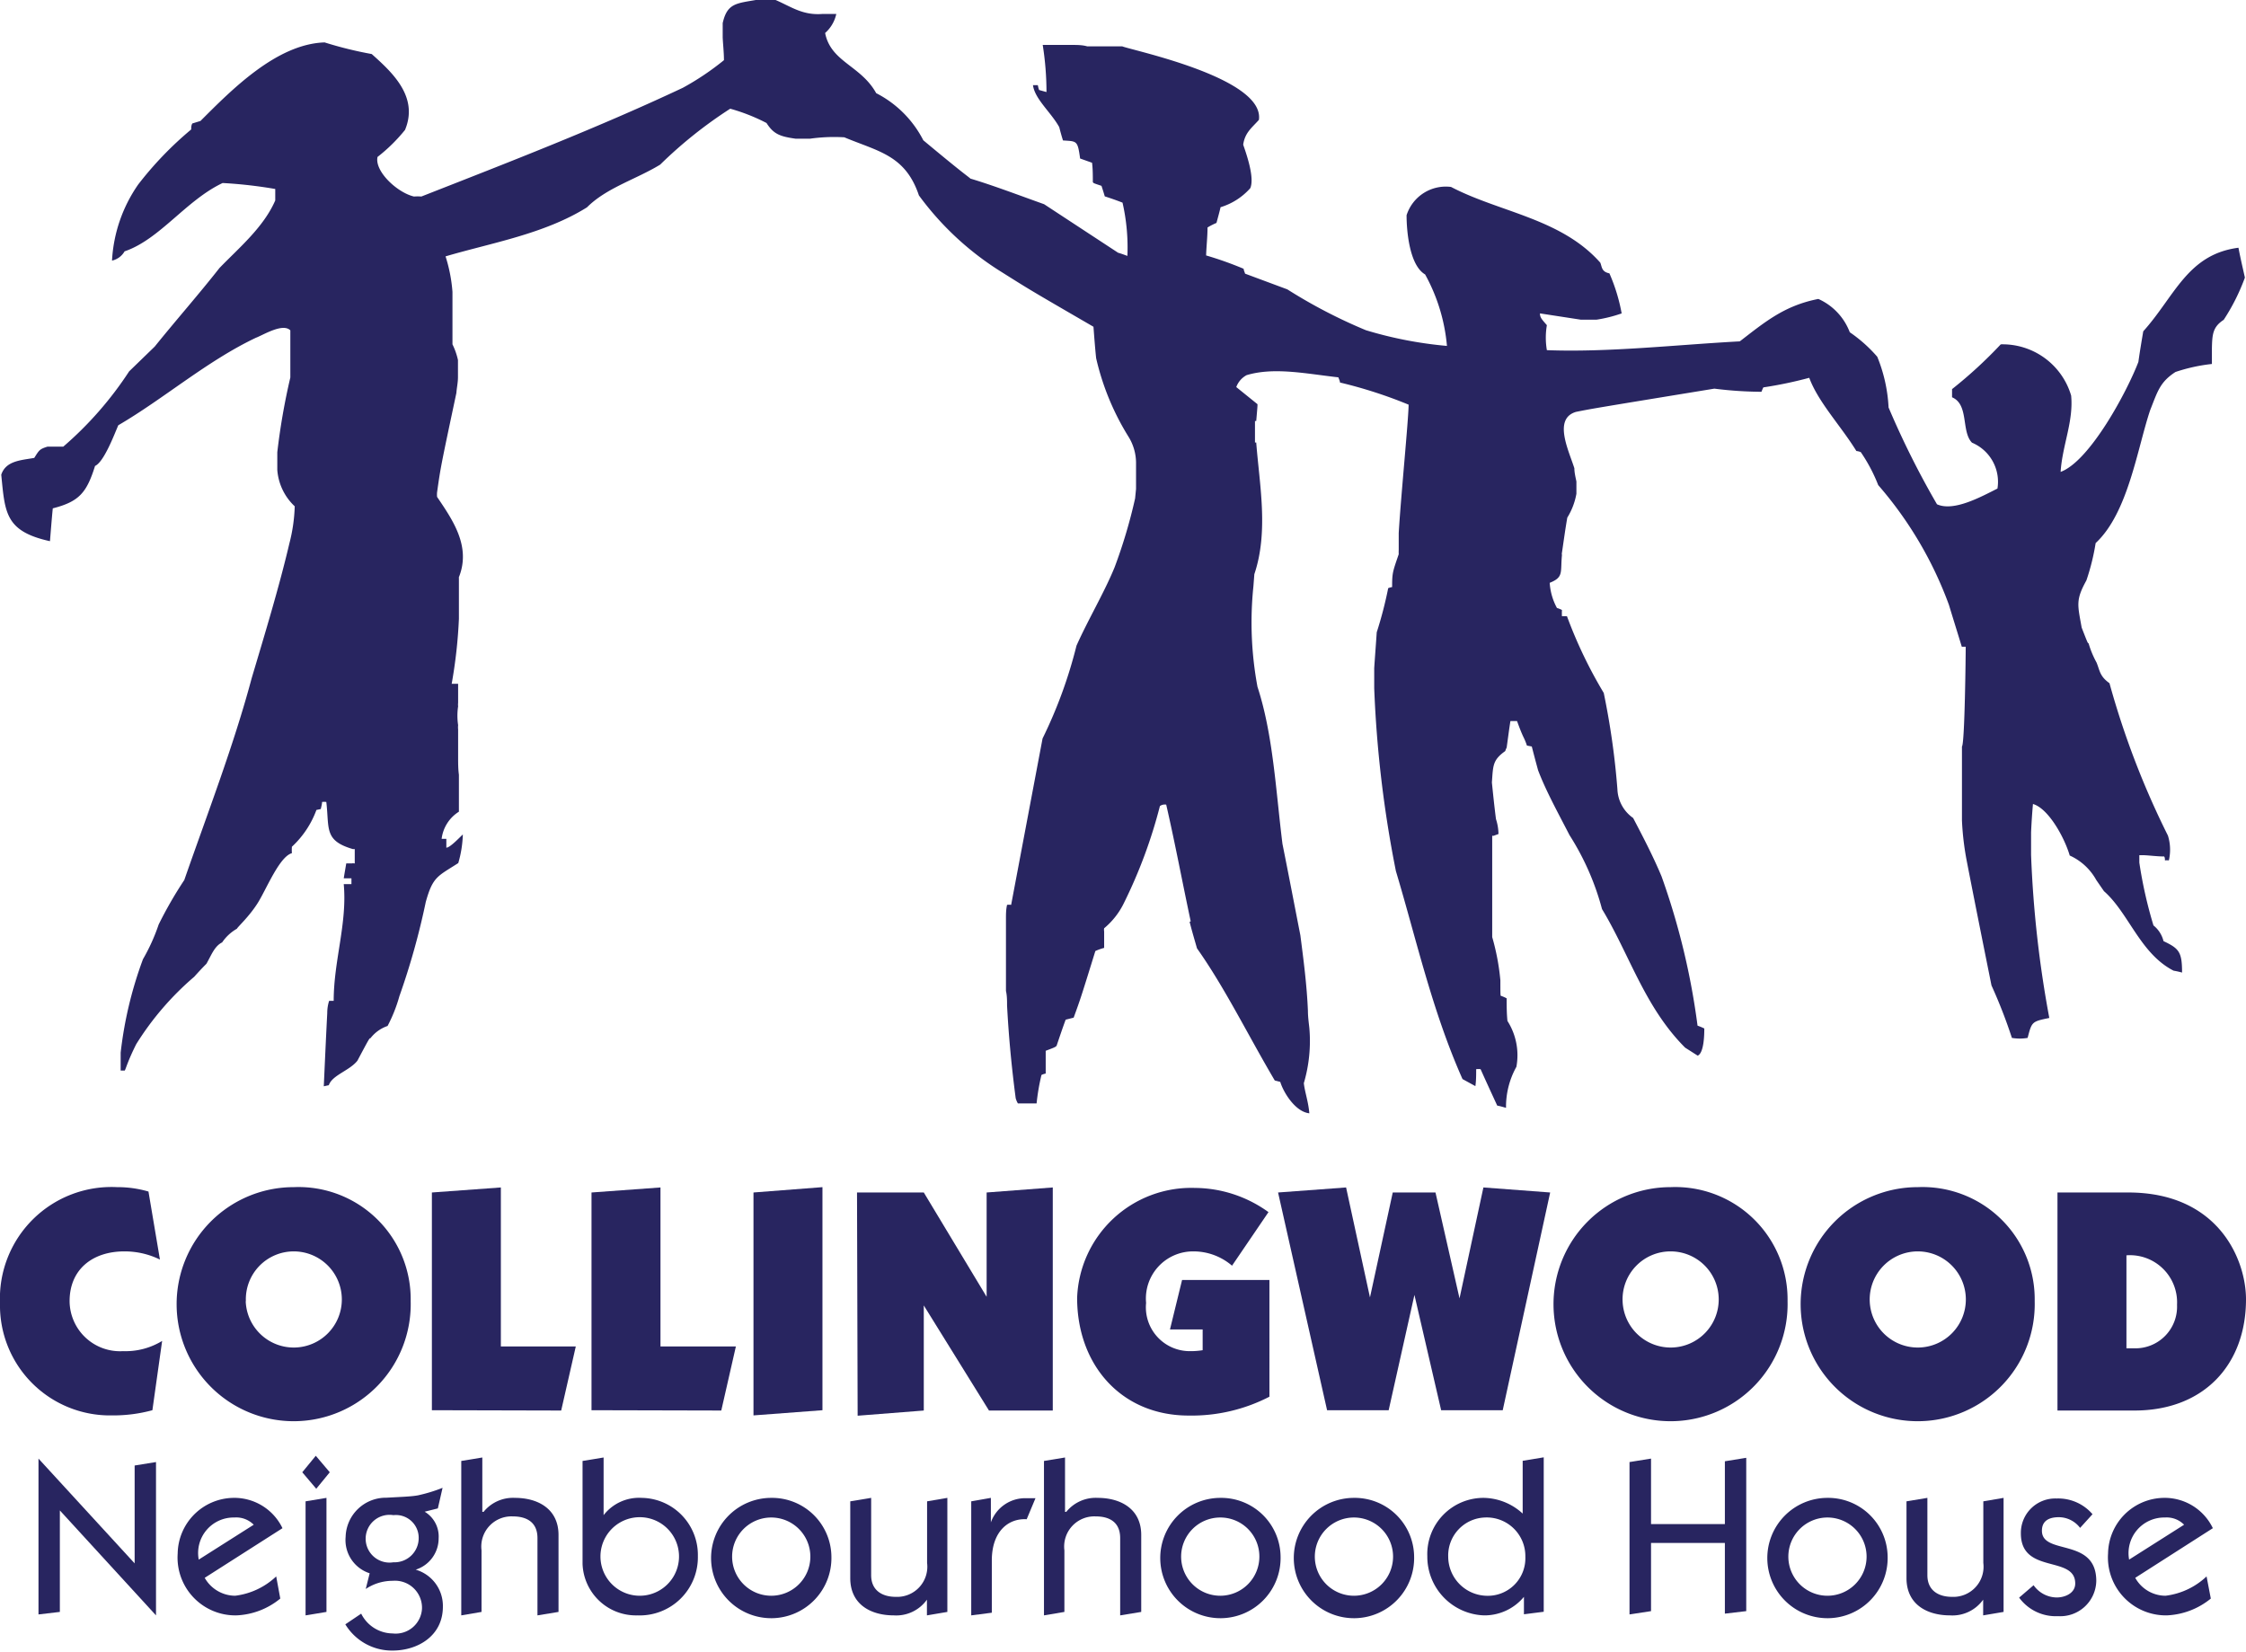 <svg id="Layer_1" data-name="Layer 1" xmlns="http://www.w3.org/2000/svg" viewBox="0 0 142.96 105.16"><defs><style>.cls-1,.cls-2{fill:#282560;}.cls-1{fill-rule:evenodd;}</style></defs><title>cnh logo 2017</title><path class="cls-1" d="M203.14,212.74c-.53-2.48-1-5-1.56-7.43a.55.55,0,0,0-.4.09,31.48,31.48,0,0,1-2.28,6.15,4.83,4.83,0,0,1-1.27,1.63.54.54,0,0,0,0,.2v1.05a3.38,3.38,0,0,0-.56.2c-.93,3-.93,3-1.38,4.24l-.51.13c-.2.54-.39,1.11-.58,1.67-.11.09-.11.09-.69.31v1.45a1,1,0,0,0-.27.09,13.76,13.76,0,0,0-.31,1.81c-.4,0-.79,0-1.19,0A1.38,1.38,0,0,1,192,224c-.27-2.05-.45-4-.55-5.91,0-.31,0-.62-.07-.92v-2.8c0-.22,0-.43,0-.63,0-.38,0-.75,0-1.11s0-.63.07-.94a1.09,1.09,0,0,1,.26,0l2-10.59a29.56,29.56,0,0,0,2.16-5.91c.76-1.7,1.76-3.36,2.43-5a32.9,32.9,0,0,0,1.3-4.37l.06-.61c0-.28,0-.55,0-.82s0-.58,0-.87a3.18,3.18,0,0,0-.48-1.63,16.4,16.4,0,0,1-2.06-5c-.07-.67-.12-1.34-.17-2-4-2.32-4-2.32-5.81-3.46a18.83,18.83,0,0,1-5.3-4.9c-.86-2.56-2.57-2.79-4.75-3.7a11,11,0,0,0-2.19.09H178c-1-.14-1.41-.29-1.86-1a12,12,0,0,0-2.31-.91,28,28,0,0,0-4.46,3.56c-1.54.94-3.41,1.47-4.66,2.72-2.72,1.7-6.09,2.26-9,3.12a9.84,9.84,0,0,1,.44,2.26v.86c0,.81,0,1.65,0,2.48a4.33,4.33,0,0,1,.35,1v1.09c0,.35-.08.69-.1,1-1,4.71-1,4.71-1.23,6.33a1.67,1.67,0,0,0,0,.29c1,1.48,2.17,3.15,1.39,5.11a.06.06,0,0,0,0,.05c0,.86,0,1.73,0,2.6v0a31.19,31.19,0,0,1-.46,4.14h.41v1.21a.93.93,0,0,0,0,.22,4,4,0,0,0,0,1.2,1.26,1.26,0,0,0,0,.27v.67c0,.37,0,.75,0,1.12s0,.73.05,1.1c0,.77,0,1.55,0,2.35a2.38,2.38,0,0,0-1.1,1.73h.3v.56c.24,0,.85-.66,1.05-.84a7.2,7.2,0,0,1-.29,1.82c-1.32.85-1.62.86-2.07,2.48a46.14,46.14,0,0,1-1.68,6,9.56,9.56,0,0,1-.75,1.89,2.32,2.32,0,0,0-1.09.78c-.07,0-.07,0-.83,1.43-.49.63-1.61.92-1.82,1.56l-.32.07c.07-1.56.14-3.12.22-4.66q0-.41.12-.78h.29c0-2.56.87-4.93.64-7.43h.49V210h-.49c.05-.32.11-.65.16-.95h.38a.15.15,0,0,1,.1,0h.06v-.91h-.06s0,0-.06,0c-1.85-.54-1.49-1.31-1.69-3a1.23,1.23,0,0,0-.27,0c0,.14-.05.29-.08.45l-.28.06a6,6,0,0,1-1.56,2.34,2.68,2.68,0,0,0,0,.41c-.8.22-1.63,2.31-2.18,3.18s-1.27,1.51-1.32,1.63a2.81,2.81,0,0,0-.94.87c-.49.24-.69.82-1,1.36-.27.27-.52.54-.78.83a18.53,18.53,0,0,0-3.69,4.29c-.55,1.1-.64,1.52-.73,1.68h-.26V221.1a25.25,25.25,0,0,1,1.42-5.95,12.22,12.22,0,0,0,1-2.21,26,26,0,0,1,1.63-2.83c1.49-4.28,3.15-8.58,4.29-12.85.86-2.89,1.75-5.81,2.4-8.58a10.57,10.57,0,0,0,.34-2.36A3.53,3.53,0,0,1,145,184v-1.12a41.79,41.79,0,0,1,.83-4.76c0-1,0-2,0-3-.48-.49-1.75.31-2.19.47-3.12,1.48-5.86,3.88-8.76,5.57-.23.52-.9,2.33-1.48,2.59-.53,1.69-1,2.27-2.69,2.7-.07.69-.12,1.38-.18,2.09-2.86-.63-2.86-1.82-3.1-4.23.29-.89,1.25-.92,2.1-1.07.31-.49.33-.56.85-.72l.1,0,.9,0a22.68,22.68,0,0,0,4.19-4.79l1.63-1.58c1.37-1.7,2.81-3.33,4.12-5,1.27-1.31,2.81-2.6,3.55-4.3,0-.26,0-.49,0-.73a28.94,28.94,0,0,0-3.35-.38c-2.34,1.11-4,3.59-6.24,4.35a1.23,1.23,0,0,1-.8.59,9.35,9.35,0,0,1,1.67-4.85,22.26,22.26,0,0,1,3.37-3.5c0-.12,0-.25.07-.38l.52-.16c2-2,4.85-4.9,7.9-5a24.59,24.59,0,0,0,3,.74c1.31,1.17,3,2.72,2.12,4.83a10.56,10.56,0,0,1-1.75,1.72c-.2.91,1.25,2.27,2.32,2.52a3.3,3.3,0,0,1,.47,0c5.53-2.17,11.2-4.36,16.64-6.92a17.14,17.14,0,0,0,2.62-1.76c0-.49-.06-1-.08-1.45v-.91c.29-1.28.87-1.25,2.22-1.49h1.1c1,.42,1.73,1,3,.91.29,0,.6,0,.91,0a2.25,2.25,0,0,1-.71,1.21c.36,1.85,2.28,2.07,3.25,3.83a6.89,6.89,0,0,1,3,3c2.6,2.17,2.8,2.26,3,2.44,1.41.42,3.12,1.07,4.69,1.63l4.71,3.09c.19.05.39.13.59.2a12.87,12.87,0,0,0-.31-3.39c-.38-.15-.76-.28-1.13-.4-.07-.24-.14-.46-.21-.67-.51-.17-.51-.17-.55-.24,0-.41,0-.83-.05-1.23l-.76-.27c-.16-1.16-.2-1.09-1.09-1.15-.09-.28-.17-.58-.24-.85-.52-.94-1.56-1.79-1.67-2.67h.31a1.77,1.77,0,0,0,.08.31l.47.13a19.31,19.31,0,0,0-.24-3h1.83c.35,0,.69,0,1,.09h1.27c.25,0,.51,0,.77,0h.19c.6.25,9.08,2,8.7,4.68-.43.49-.89.8-1,1.58.2.58.74,2.1.45,2.77a4.13,4.13,0,0,1-1.89,1.21c-.08.35-.18.7-.26,1a4.34,4.34,0,0,0-.57.29c0,.58-.07,1.18-.09,1.78a22.67,22.67,0,0,1,2.39.85c0,.09.06.2.09.31l2.69,1a32.91,32.91,0,0,0,5,2.6,25.49,25.49,0,0,0,5.16,1,11.48,11.48,0,0,0-1.39-4.55c-1-.58-1.18-2.78-1.18-3.77a2.62,2.62,0,0,1,2.83-1.8c3.1,1.62,7,2,9.5,4.82.11.26.07.58.58.68a11.42,11.42,0,0,1,.78,2.55,8.81,8.81,0,0,1-1.6.4h-1l-2.6-.4c0,.26.11.37.44.75a4.72,4.72,0,0,0,0,1.59c3.92.15,8.2-.34,12.28-.56,1.62-1.25,2.85-2.28,5-2.7a3.79,3.79,0,0,1,2,2.12,9.1,9.1,0,0,1,1.75,1.56,9.83,9.83,0,0,1,.72,3.23,55.26,55.26,0,0,0,3.08,6.16c1.07.49,2.83-.49,3.85-1a2.7,2.7,0,0,0-1.62-2.92c-.7-.71-.18-2.43-1.27-2.89,0-.18,0-.36,0-.52a28.6,28.6,0,0,0,3.1-2.85,4.55,4.55,0,0,1,4.48,3.26c.16,1.65-.56,3.16-.67,4.86,1.87-.69,4.24-5.14,4.95-7,.09-.65.2-1.3.31-1.95,2-2.22,2.81-4.9,6.06-5.32.12.64.27,1.27.41,1.9a13,13,0,0,1-1.35,2.69c-.69.45-.73.91-.75,1.81,0,.33,0,.67,0,1a10.94,10.94,0,0,0-2.32.51c-1,.65-1.14,1.25-1.61,2.43-.82,2.44-1.4,6.54-3.47,8.46a14.26,14.26,0,0,1-.59,2.38c-.69,1.25-.56,1.54-.3,3,.39,1,.39,1,.44,1a6,6,0,0,0,.51,1.23c.21.52.2.87.82,1.31a53.52,53.52,0,0,0,3.72,9.7,3,3,0,0,1,.06,1.58,1.29,1.29,0,0,0-.25,0c0-.09,0-.18-.05-.25-.44,0-.86-.06-1.27-.08h-.31V209a28,28,0,0,0,.9,4,1.84,1.84,0,0,1,.64,1c1,.47,1.18.7,1.18,2a5.23,5.23,0,0,0-.54-.12c-2.13-1.09-2.85-3.67-4.43-5.06l-.49-.71a3.64,3.64,0,0,0-1.69-1.56c-.34-1.16-1.36-3-2.34-3.28q-.08.9-.12,1.8v1.45a70.78,70.78,0,0,0,1.16,10.37c-1.11.23-1.11.23-1.38,1.27a3,3,0,0,1-1,0,32.4,32.4,0,0,0-1.3-3.34c-.53-2.64-1.06-5.27-1.57-7.9a17.81,17.81,0,0,1-.31-2.6c0-.27,0-.54,0-.81v-1.81c0-.28,0-.55,0-.82v-1.27c.18-.18.24-5.91.24-6.35l-.25,0c-.27-.89-.55-1.78-.82-2.67a24.39,24.39,0,0,0-4.5-7.62,10.36,10.36,0,0,0-1.11-2.1,1,1,0,0,0-.28-.07c-1-1.62-2.42-3.1-3-4.66a26.27,26.27,0,0,1-2.92.61,2.14,2.14,0,0,0-.12.28,24.61,24.61,0,0,1-3-.2c-7.76,1.27-7.76,1.27-8.81,1.48-1.47.44-.45,2.47-.1,3.59,0,.27.07.55.13.84v.78a4.33,4.33,0,0,1-.58,1.52c-.13.74-.23,1.49-.34,2.23a.33.33,0,0,0,0,.15c-.11,1.1.13,1.41-.78,1.77a3.87,3.87,0,0,0,.46,1.6,2.15,2.15,0,0,1,.32.13,3.18,3.18,0,0,0,0,.4,1.73,1.73,0,0,1,.32,0,28.87,28.87,0,0,0,2.34,4.88,48.64,48.64,0,0,1,.87,6.13,2.34,2.34,0,0,0,1,1.83c.58,1.11,1.25,2.38,1.81,3.72a45.61,45.61,0,0,1,2.29,9.5,3.93,3.93,0,0,1,.43.18c0,.27,0,1.55-.42,1.73l-.8-.51c-2.58-2.58-3.55-5.95-5.29-8.82a16.73,16.73,0,0,0-2.07-4.71c-.73-1.42-1.5-2.81-2-4.13-.14-.51-.27-1-.4-1.51l-.31-.06a3.91,3.91,0,0,0-.23-.56c-.15-.32-.27-.65-.4-1h-.42c-.09.56-.16,1.13-.24,1.69a1.45,1.45,0,0,0-.09.22c-.81.58-.77.92-.85,2,.08.78.16,1.56.26,2.33a3.25,3.25,0,0,1,.16.95l-.33.12a.08.08,0,0,0-.07,0c0,.22,0,.44,0,.66s0,.65,0,1,0,.59,0,.87v.68c0,.59,0,1.21,0,1.83,0,.45,0,.92,0,1.4a14.79,14.79,0,0,1,.52,2.75c0,1,0,1,.06,1a2.37,2.37,0,0,1,.34.15c0,.46,0,.95.05,1.44a4.06,4.06,0,0,1,.57,2.92,5.22,5.22,0,0,0-.66,2.61c-.19-.05-.38-.11-.56-.14-.36-.78-.72-1.56-1.06-2.32a1.33,1.33,0,0,0-.28,0c0,.35,0,.72-.05,1.08l-.82-.45c-1.94-4.36-2.94-8.91-4.24-13.24a73.8,73.8,0,0,1-1.38-11.64v-1.28c.05-.76.11-1.52.16-2.28a25.3,25.3,0,0,0,.73-2.81,1.49,1.49,0,0,1,.25-.07c0-.33,0-.64.06-.94s.23-.77.36-1.15a2.48,2.48,0,0,1,0-.27c0-.36,0-.73,0-1.08.13-2.24.62-7.19.63-8.17a29.12,29.12,0,0,0-4.37-1.41c0-.11-.07-.22-.1-.33-2-.22-4.07-.67-5.84-.14a1.41,1.41,0,0,0-.66.76l1.35,1.09c0,.14,0,.14-.08,1.07h-.08v1.37h.08c.2,2.63.8,5.66-.12,8.38l-.06.78a22.33,22.33,0,0,0,.26,6.39c1,3.06,1.17,6.65,1.59,10,.39,1.94.76,3.88,1.14,5.82.2,1.56.41,3.14.48,4.8,0,.37.05.73.09,1.09a9.48,9.48,0,0,1-.35,3.52c.06.56.29,1.18.35,1.92-.91-.1-1.66-1.36-1.85-2l-.35-.09c-1.7-2.88-3.18-5.91-4.95-8.41-.16-.56-.33-1.13-.47-1.69Z" transform="translate(-127.35 -154.09)"/><path class="cls-2" d="M137.05,243.86a9.43,9.43,0,0,1-2.57.33,7,7,0,0,1-7.13-7.14,7.1,7.1,0,0,1,7.45-7.39,7,7,0,0,1,2,.28l.73,4.33a5.08,5.08,0,0,0-2.27-.52c-2,0-3.48,1.13-3.48,3.17a3.21,3.21,0,0,0,3.4,3.18,4.47,4.47,0,0,0,2.49-.65Z" transform="translate(-127.35 -154.09)"/><path class="cls-2" d="M153.49,236.92a7.45,7.45,0,1,1-7.44-7.26A7.14,7.14,0,0,1,153.49,236.92Zm-10.5,0a3.06,3.06,0,1,0,3.06-3.17A3.05,3.05,0,0,0,143,236.92Z" transform="translate(-127.35 -154.09)"/><path class="cls-2" d="M154.84,243.86V230l4.39-.32v10.12H164l-.93,4.08Z" transform="translate(-127.35 -154.09)"/><path class="cls-2" d="M165,243.86V230l4.39-.32v10.12h4.8l-.93,4.08Z" transform="translate(-127.35 -154.09)"/><path class="cls-2" d="M179.7,229.66v14.2l-4.39.33V230Z" transform="translate(-127.35 -154.09)"/><path class="cls-2" d="M181.9,230h4.25l4,6.64h0V230l4.21-.32v14.2H190.3l-4.15-6.69h0v6.69l-4.21.33Z" transform="translate(-127.35 -154.09)"/><path class="cls-2" d="M205.77,234.66a3.76,3.76,0,0,0-2.47-.91,3,3,0,0,0-3,3.28,2.79,2.79,0,0,0,2.77,3.07,4.79,4.79,0,0,0,.83-.06v-1.32h-2.08l.77-3.15h5.56V243a10.78,10.78,0,0,1-5.14,1.2c-4.31,0-7.1-3.24-7.1-7.49a7.27,7.27,0,0,1,7.5-7,8.06,8.06,0,0,1,4.68,1.54Z" transform="translate(-127.35 -154.09)"/><path class="cls-2" d="M219.08,243.86l-1.7-7.34h0l-1.64,7.34h-3.92L208.7,230l4.33-.32,1.52,7h0L216,230h2.72l1.53,6.74h0l1.52-7.06,4.25.32L223,243.86Z" transform="translate(-127.35 -154.09)"/><path class="cls-2" d="M241.13,236.92a7.45,7.45,0,1,1-7.45-7.26A7.15,7.15,0,0,1,241.13,236.92Zm-10.5,0a3.06,3.06,0,1,0,3.05-3.17A3.05,3.05,0,0,0,230.63,236.92Z" transform="translate(-127.35 -154.09)"/><path class="cls-2" d="M256.86,236.92a7.45,7.45,0,1,1-7.44-7.26A7.14,7.14,0,0,1,256.86,236.92Zm-10.5,0a3.06,3.06,0,1,0,3.06-3.17A3.06,3.06,0,0,0,246.36,236.92Z" transform="translate(-127.35 -154.09)"/><path class="cls-2" d="M258.31,230h4.5c5.76,0,7.5,4.29,7.5,6.8,0,4.15-2.67,7.08-7.1,7.08h-4.9Zm4.39,9.92h.53a2.65,2.65,0,0,0,2.69-2.77A3,3,0,0,0,262.7,234Z" transform="translate(-127.35 -154.09)"/><path class="cls-2" d="M129.8,256.86v-9.92h0l6.12,6.67v-6.23l1.36-.22v9.76h0l-6.12-6.68v6.46Z" transform="translate(-127.35 -154.09)"/><path class="cls-2" d="M140.38,254.53a2.24,2.24,0,0,0,1.94,1.14,4.61,4.61,0,0,0,2.61-1.23l.26,1.41a4.69,4.69,0,0,1-2.79,1.07,3.68,3.68,0,0,1-3.74-3.94,3.6,3.6,0,0,1,3.52-3.54,3.4,3.4,0,0,1,3.15,1.93Zm3.12-3.38a1.56,1.56,0,0,0-1.23-.46,2.26,2.26,0,0,0-2.27,2.68Z" transform="translate(-127.35 -154.09)"/><path class="cls-2" d="M147.45,246.76l.89,1.05-.86,1.05-.89-1.05Zm-.65,10.16v-7.26l1.33-.22v7.26Z" transform="translate(-127.35 -154.09)"/><path class="cls-2" d="M150.34,256.81a2.26,2.26,0,0,0,2,1.26,1.68,1.68,0,0,0,1.87-1.57,1.72,1.72,0,0,0-1.87-1.78,3.06,3.06,0,0,0-1.71.52l.25-1a2.22,2.22,0,0,1-1.53-2.32,2.56,2.56,0,0,1,2.6-2.49c1.05-.06,1.54-.07,2-.15a9.93,9.93,0,0,0,1.57-.48l-.3,1.31-.84.21a1.84,1.84,0,0,1,.89,1.69,2.09,2.09,0,0,1-1.46,2v0a2.4,2.4,0,0,1,1.73,2.36c0,1.85-1.59,2.79-3.21,2.79a3.47,3.47,0,0,1-3-1.67ZM154,252a1.45,1.45,0,0,0-1.61-1.46,1.52,1.52,0,1,0,0,3A1.54,1.54,0,0,0,154,252Z" transform="translate(-127.35 -154.09)"/><path class="cls-2" d="M156.71,256.92v-9.83l1.34-.22v3.46h.08a2.41,2.41,0,0,1,2-.89c1.43,0,2.77.68,2.77,2.36v4.9l-1.34.22V252c0-1.05-.74-1.38-1.56-1.38a1.92,1.92,0,0,0-2,2.16v3.92Z" transform="translate(-127.35 -154.09)"/><path class="cls-2" d="M164.43,247.09l1.34-.22v3.67a2.86,2.86,0,0,1,2.43-1.1,3.63,3.63,0,0,1,3.57,3.7,3.7,3.7,0,0,1-3.85,3.78,3.4,3.4,0,0,1-3.49-3.28Zm3.64,8.58a2.49,2.49,0,0,0,0-5,2.49,2.49,0,0,0,0,5Z" transform="translate(-127.35 -154.09)"/><path class="cls-2" d="M180.27,253.18a3.83,3.83,0,1,1-3.84-3.74A3.78,3.78,0,0,1,180.27,253.18Zm-3.84-2.49a2.49,2.49,0,1,0,2.5,2.49A2.49,2.49,0,0,0,176.43,250.69Z" transform="translate(-127.35 -154.09)"/><path class="cls-2" d="M187.65,249.44v7.26l-1.3.22v-1h0a2.4,2.4,0,0,1-2.11,1c-1.44,0-2.77-.68-2.77-2.37v-4.89l1.33-.22v4.92c0,1,.74,1.38,1.56,1.38a1.92,1.92,0,0,0,2-2.16v-3.92Z" transform="translate(-127.35 -154.09)"/><path class="cls-2" d="M189.17,256.92v-7.26l1.25-.22V251h0a2.32,2.32,0,0,1,2.17-1.54h.67l-.56,1.34c-1.19-.07-2.22.8-2.22,2.62v3.33Z" transform="translate(-127.35 -154.09)"/><path class="cls-2" d="M193.8,256.92v-9.83l1.34-.22v3.46h.08a2.41,2.41,0,0,1,2-.89c1.43,0,2.77.68,2.77,2.36v4.9l-1.34.22V252c0-1.05-.73-1.38-1.55-1.38a1.92,1.92,0,0,0-2,2.16v3.92Z" transform="translate(-127.35 -154.09)"/><path class="cls-2" d="M208.86,253.18a3.83,3.83,0,1,1-3.84-3.74A3.78,3.78,0,0,1,208.86,253.18ZM205,250.69a2.49,2.49,0,1,0,2.51,2.49A2.48,2.48,0,0,0,205,250.69Z" transform="translate(-127.35 -154.09)"/><path class="cls-2" d="M217.36,253.18a3.83,3.83,0,1,1-3.84-3.74A3.78,3.78,0,0,1,217.36,253.18Zm-3.84-2.49a2.49,2.49,0,1,0,2.5,2.49A2.49,2.49,0,0,0,213.52,250.69Z" transform="translate(-127.35 -154.09)"/><path class="cls-2" d="M224.35,255.74a3.26,3.26,0,0,1-2.55,1.18,3.74,3.74,0,0,1-3.6-3.76,3.58,3.58,0,0,1,3.6-3.72,3.74,3.74,0,0,1,2.47,1v-3.36l1.34-.22v9.83l-1.26.16Zm-2.5-5.05a2.42,2.42,0,0,0-2.32,2.5,2.5,2.5,0,0,0,2.38,2.48,2.39,2.39,0,0,0,2.53-2.48A2.46,2.46,0,0,0,221.85,250.69Z" transform="translate(-127.35 -154.09)"/><path class="cls-2" d="M231.07,256.86v-9.7l1.37-.22v4.17h4.7v-4l1.36-.22v9.76l-1.36.16v-4.5h-4.7v4.34Z" transform="translate(-127.35 -154.09)"/><path class="cls-2" d="M247.5,253.18a3.83,3.83,0,1,1-3.84-3.74A3.79,3.79,0,0,1,247.5,253.18Zm-3.84-2.49a2.49,2.49,0,1,0,2.5,2.49A2.49,2.49,0,0,0,243.66,250.69Z" transform="translate(-127.35 -154.09)"/><path class="cls-2" d="M254.88,249.44v7.26l-1.3.22v-1h0a2.4,2.4,0,0,1-2.11,1c-1.44,0-2.77-.68-2.77-2.37v-4.89l1.33-.22v4.92c0,1,.74,1.38,1.56,1.38a1.92,1.92,0,0,0,2-2.16v-3.92Z" transform="translate(-127.35 -154.09)"/><path class="cls-2" d="M256.79,255a1.82,1.82,0,0,0,1.47.78c.53,0,1.18-.27,1.18-.89,0-1.82-3.46-.56-3.46-3.19a2.19,2.19,0,0,1,2.28-2.22,2.87,2.87,0,0,1,2.28,1l-.79.87a1.71,1.71,0,0,0-1.35-.68c-.57,0-1.08.19-1.08.86,0,1.59,3.46.4,3.46,3.2a2.29,2.29,0,0,1-2.43,2.24,2.89,2.89,0,0,1-2.48-1.18Z" transform="translate(-127.35 -154.09)"/><path class="cls-2" d="M263.26,254.53a2.21,2.21,0,0,0,1.93,1.14,4.61,4.61,0,0,0,2.61-1.23l.27,1.41a4.74,4.74,0,0,1-2.8,1.07,3.69,3.69,0,0,1-3.74-3.94,3.6,3.6,0,0,1,3.52-3.54,3.4,3.4,0,0,1,3.15,1.93Zm3.11-3.38a1.55,1.55,0,0,0-1.22-.46,2.27,2.27,0,0,0-2.28,2.68Z" transform="translate(-127.35 -154.09)"/></svg>